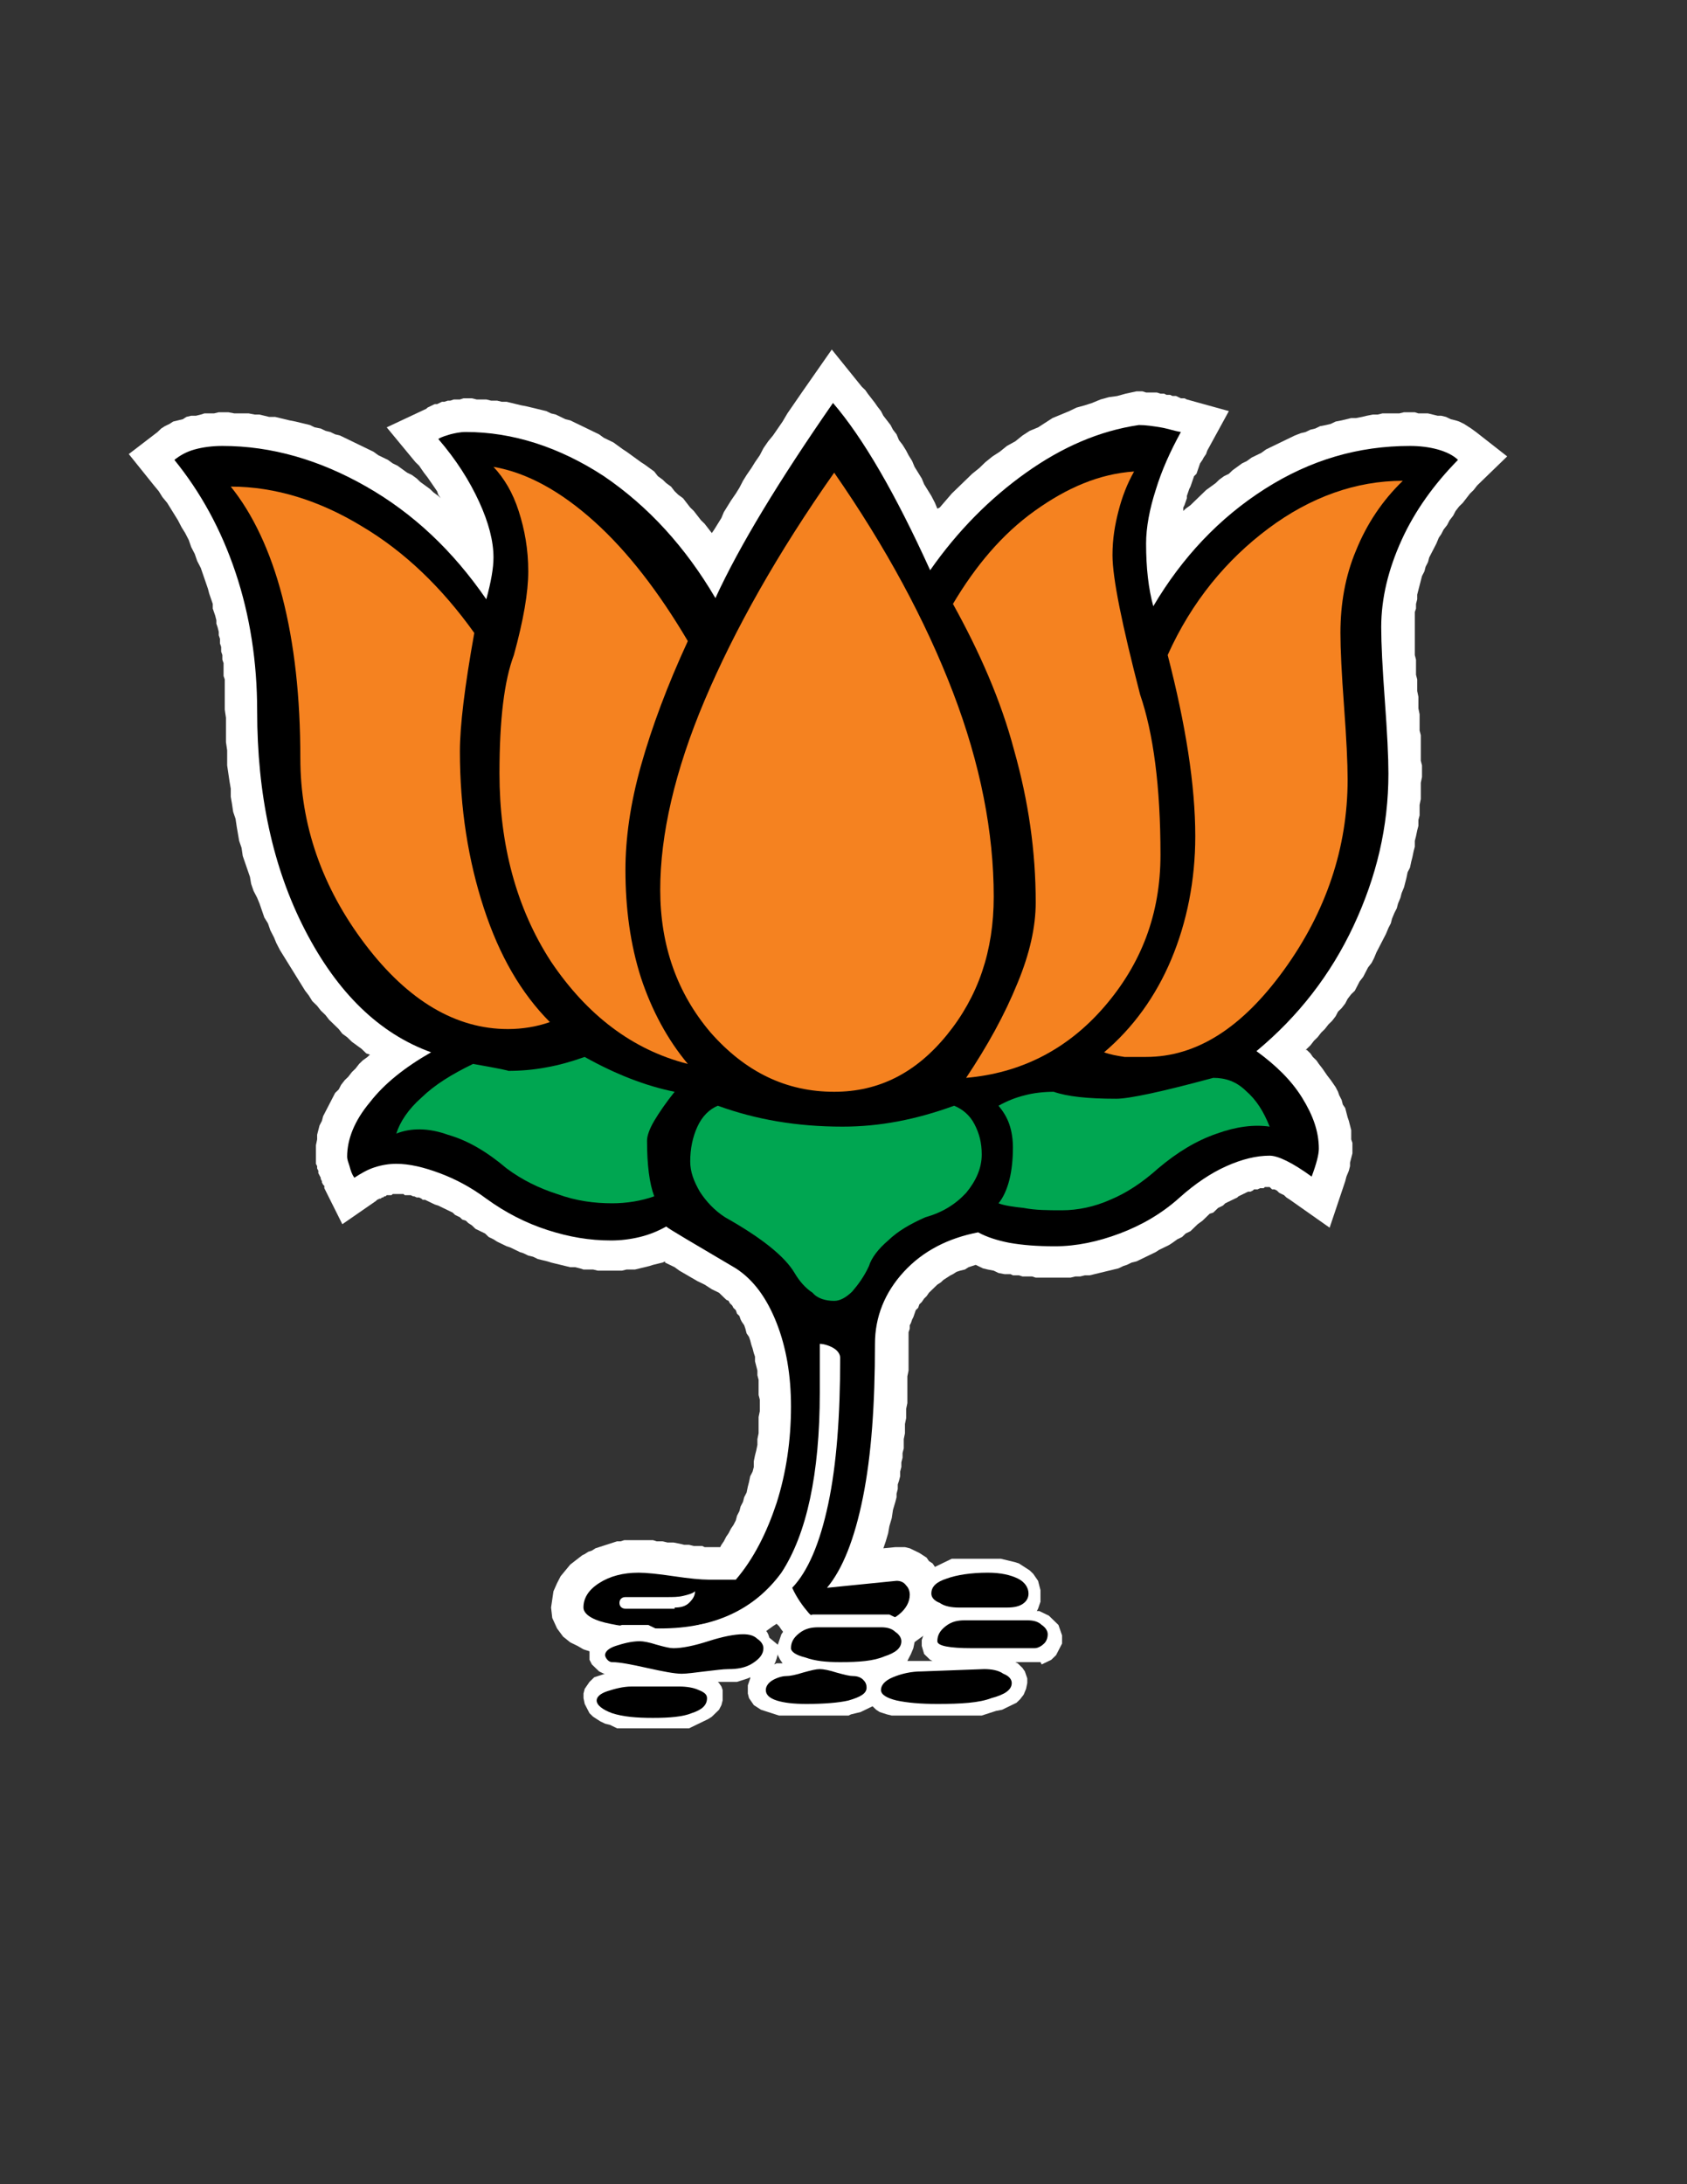 <?xml version="1.0" encoding="UTF-8" standalone="no"?>
<!-- Generator: Adobe Illustrator 18.0.0, SVG Export Plug-In . SVG Version: 6.00 Build 0)  -->

<svg
   xmlns:dc="http://purl.org/dc/elements/1.1/"
   xmlns:cc="http://creativecommons.org/ns#"
   xmlns:rdf="http://www.w3.org/1999/02/22-rdf-syntax-ns#"
   xmlns:svg="http://www.w3.org/2000/svg"
   xmlns="http://www.w3.org/2000/svg"
   xmlns:sodipodi="http://sodipodi.sourceforge.net/DTD/sodipodi-0.dtd"
   xmlns:inkscape="http://www.inkscape.org/namespaces/inkscape"
   version="1.1"
   id="Layer_1"
   x="0px"
   y="0px"
   viewBox="0 0 612 792"
   enable-background="new 0 0 612 792"
   xml:space="preserve"
   inkscape:version="0.48.5 r10040"
   width="100%"
   height="100%"
   sodipodi:docname="BJP.svg"><rect x="0" y="0" width="612" height="792" fill="#333333" stroke="none"/><defs
   id="defs3111" /><sodipodi:namedview
   pagecolor="#ffffff"
   bordercolor="#666666"
   borderopacity="1"
   objecttolerance="10"
   gridtolerance="10"
   guidetolerance="10"
   inkscape:pageopacity="0"
   inkscape:pageshadow="2"
   inkscape:window-width="1366"
   inkscape:window-height="705"
   id="namedview3109"
   showgrid="false"
   inkscape:zoom="0.2979798"
   inkscape:cx="306"
   inkscape:cy="396"
   inkscape:window-x="-8"
   inkscape:window-y="-8"
   inkscape:window-maximized="1"
   inkscape:current-layer="g3081" />
<g
   id="g3081"
   transform="matrix(4.352,0,0,4.212,-831.199,-1463.845)">
	<polygon
   clip-rule="evenodd"
   points="272.8,342.1 272.9,342 273.1,341.9 273.3,341.8 273.5,341.7 273.7,341.7 273.9,341.6 274.1,341.5 274.3,341.5 274.6,341.4 274.8,341.4 275.1,341.3 275.3,341.3 275.6,341.3 275.9,341.2 276.1,341.2 276.6,341.2 277,341.3 277.4,341.3 277.8,341.3 278.2,341.4 278.7,341.4 279.1,341.5 279.5,341.5 279.9,341.6 280.3,341.7 280.7,341.8 281.2,341.9 281.6,342 282,342.1 282.4,342.2 282.8,342.3 283.2,342.5 283.6,342.6 284,342.8 284.4,343 284.8,343.1 285.2,343.3 285.6,343.5 286,343.7 286.4,343.9 286.8,344.1 287.2,344.3 287.6,344.6 288,344.8 288.4,345 288.8,345.3 289.2,345.6 289.5,345.8 289.9,346.1 290.3,346.4 290.7,346.7 291,346.9 291.4,347.2 291.8,347.5 292.1,347.9 292.5,348.2 292.8,348.5 293.2,348.8 293.5,349.2 293.8,349.5 294.2,349.8 294.5,350.2 294.8,350.6 295.1,350.9 295.4,351.3 295.7,351.7 296,352 296.3,352.4 296.6,352.8 296.6,352.8 296.8,352.5 297.1,352 297.4,351.5 297.6,351 297.9,350.5 298.2,350 298.6,349.4 298.9,348.9 299.2,348.3 299.5,347.8 299.9,347.2 300.2,346.7 300.6,346.1 300.9,345.5 301.3,344.9 301.7,344.4 302.1,343.8 302.5,343.2 302.9,342.5 303.3,341.9 303.7,341.3 304.1,340.7 306.6,337 309.1,340.2 309.4,340.5 309.6,340.8 309.9,341.2 310.2,341.6 310.4,341.9 310.7,342.3 310.9,342.7 311.2,343.1 311.5,343.5 311.7,343.9 312,344.3 312.2,344.8 312.5,345.2 312.8,345.7 313,346.1 313.3,346.6 313.5,347.1 313.8,347.6 314.1,348.1 314.3,348.6 314.6,349.1 314.9,349.6 315.2,350.2 315.4,350.7 315.4,350.7 315.6,350.6 316.1,350 316.6,349.4 317.2,348.8 317.7,348.3 318.3,347.7 318.9,347.2 319.4,346.7 320,346.2 320.6,345.8 321.2,345.3 321.9,344.9 322.5,344.4 323.1,344 323.8,343.7 324.4,343.3 325,342.9 325.7,342.6 326.4,342.3 327,342 327.7,341.8 328.3,341.6 329,341.3 329.7,341.1 330.4,341 331.1,340.8 332,340.6 332.5,340.6 332.8,340.7 333.1,340.7 333.4,340.7 333.7,340.7 334,340.8 334.3,340.8 334.5,340.9 334.8,340.9 335,341 335.3,341 335.5,341.1 335.7,341.2 336,341.2 336.2,341.3 339.7,342.3 337.9,345.7 337.8,346 337.6,346.3 337.5,346.5 337.3,346.8 337.2,347.1 337.1,347.4 337,347.7 336.8,347.9 336.7,348.2 336.6,348.5 336.5,348.8 336.4,349 336.3,349.3 336.2,349.6 336.2,349.8 336.1,350.1 336,350.4 335.9,350.6 335.9,350.9 335.8,351 336.1,350.7 336.5,350.4 336.8,350.1 337.2,349.7 337.5,349.4 337.8,349.1 338.2,348.8 338.6,348.5 338.9,348.2 339.3,347.9 339.7,347.7 340,347.4 340.4,347.1 340.8,346.8 341.2,346.6 341.6,346.3 342,346.1 342.4,345.9 342.8,345.6 343.2,345.4 343.6,345.2 344,345 344.4,344.8 344.8,344.6 345.2,344.4 345.7,344.2 346.1,344.1 346.5,343.9 346.9,343.8 347.3,343.6 347.8,343.5 348.2,343.4 348.6,343.2 349.1,343.1 349.5,343 349.9,342.9 350.3,342.9 350.8,342.8 351.2,342.7 351.7,342.6 352.1,342.6 352.5,342.5 353,342.5 353.4,342.5 353.9,342.5 354.3,342.4 354.8,342.4 355.2,342.4 355.5,342.5 355.9,342.5 356.3,342.5 356.7,342.6 357.1,342.7 357.4,342.7 357.8,342.8 358.2,343 358.6,343.1 358.9,343.2 359.3,343.4 359.6,343.6 359.9,343.8 360.3,344.1 362.9,346.2 360.4,348.7 360.1,349.1 359.8,349.4 359.5,349.8 359.2,350.2 358.9,350.5 358.6,350.9 358.4,351.3 358.1,351.7 357.9,352.1 357.6,352.5 357.4,352.9 357.2,353.2 357,353.7 356.8,354.1 356.6,354.5 356.4,354.9 356.3,355.3 356.1,355.7 356,356.1 355.8,356.5 355.7,356.9 355.6,357.3 355.5,357.7 355.4,358.1 355.4,358.5 355.3,358.9 355.3,359.3 355.2,359.6 355.2,360 355.2,360.4 355.2,360.8 355.2,361.1 355.2,361.3 355.2,361.6 355.2,361.9 355.2,362.3 355.2,362.6 355.2,363 355.2,363.3 355.3,363.7 355.3,364.1 355.3,364.5 355.3,365 355.4,365.4 355.4,365.9 355.4,366.4 355.5,366.9 355.5,367.4 355.5,367.9 355.6,368.4 355.6,368.9 355.6,369.3 355.6,369.8 355.7,370.2 355.7,370.6 355.7,371 355.7,371.4 355.7,371.7 355.7,372.1 355.7,372.4 355.8,372.8 355.8,373.1 355.8,373.4 355.8,373.8 355.7,374.3 355.7,374.8 355.7,375.2 355.7,375.7 355.6,376.2 355.6,376.6 355.6,377.1 355.5,377.5 355.5,378 355.4,378.4 355.3,378.9 355.2,379.3 355.2,379.8 355.1,380.2 355,380.7 354.9,381.1 354.8,381.6 354.6,382 354.5,382.5 354.4,382.9 354.3,383.3 354.1,383.8 354,384.2 353.8,384.7 353.7,385.1 353.5,385.5 353.3,386 353.2,386.4 353,386.8 352.8,387.3 352.6,387.7 352.4,388.1 352.2,388.5 352,388.9 351.8,389.4 351.6,389.8 351.3,390.2 351.1,390.6 350.9,391 350.6,391.4 350.4,391.8 350.2,392.2 349.9,392.5 349.6,392.9 349.4,393.3 349.1,393.7 348.8,394 348.6,394.4 348.3,394.8 348,395.1 347.7,395.5 347.4,395.8 347.1,396.2 346.8,396.5 346.5,396.9 346.2,397.2 346.1,397.3 346.2,397.3 346.5,397.6 346.7,397.9 347,398.2 347.2,398.5 347.5,398.9 347.7,399.2 347.9,399.5 348.2,399.9 348.4,400.2 348.6,400.5 348.8,400.9 348.9,401.2 349.1,401.6 349.2,402 349.4,402.3 349.5,402.7 349.6,403.1 349.7,403.4 349.8,403.8 349.9,404.2 349.9,404.6 349.9,405 350,405.3 350,405.8 350,406.2 349.9,406.6 349.8,407 349.8,407.3 349.7,407.7 349.5,408.2 349.4,408.6 348.1,412.6 344.8,410.2 344.5,410 344.3,409.8 344.1,409.7 343.9,409.6 343.7,409.4 343.5,409.3 343.3,409.3 343.2,409.2 343.1,409.1 343,409.1 343,409.1 342.8,409.1 342.7,409.1 342.6,409.2 342.4,409.2 342.3,409.2 342.1,409.3 342,409.3 341.8,409.3 341.7,409.4 341.5,409.5 341.3,409.5 341.1,409.6 340.9,409.7 340.7,409.8 340.5,409.9 340.4,410 340.2,410.1 340,410.2 339.8,410.3 339.6,410.4 339.4,410.5 339.2,410.7 339,410.8 338.8,410.9 338.6,411.1 338.4,411.3 338.1,411.4 337.9,411.6 337.7,411.8 337.5,412 337.1,412.3 336.8,412.6 336.5,412.9 336.1,413.1 335.8,413.4 335.4,413.6 335,413.9 334.7,414.1 334.3,414.3 333.9,414.5 333.6,414.7 333.2,414.9 332.8,415.1 332.4,415.3 332,415.5 331.6,415.6 331.2,415.8 330.9,415.9 330.5,416.1 330.1,416.2 329.7,416.3 329.3,416.4 328.9,416.5 328.5,416.6 328.1,416.7 327.7,416.7 327.3,416.8 326.9,416.8 326.5,416.9 326.1,416.9 325.7,416.9 325.3,416.9 325,416.9 324.7,416.9 324.4,416.9 324.1,416.9 323.8,416.9 323.6,416.9 323.3,416.8 323,416.8 322.8,416.8 322.5,416.8 322.2,416.7 322,416.7 321.7,416.7 321.5,416.6 321.3,416.6 321,416.6 320.5,416.5 320.1,416.3 319.6,416.2 319.2,416.1 318.8,415.9 318.6,415.8 318.3,415.9 318,416 317.7,416.2 317.3,416.3 317,416.4 316.7,416.6 316.5,416.7 316.2,416.9 315.9,417.1 315.7,417.3 315.4,417.5 315.2,417.7 314.9,418 314.7,418.2 314.5,418.5 314.3,418.7 314.1,419 313.9,419.2 313.8,419.5 313.6,419.7 313.5,420 313.4,420.3 313.3,420.5 313.2,420.8 313.1,421 313.1,421.3 313,421.6 313,421.9 313,422.2 313,422.5 313,423 313,423.5 313,424 313,424.5 313,424.9 312.9,425.4 312.9,425.9 312.9,426.3 312.9,426.8 312.9,427.3 312.9,427.7 312.8,428.2 312.8,428.6 312.8,429 312.7,429.5 312.7,429.9 312.7,430.3 312.6,430.8 312.6,431.2 312.6,431.6 312.5,432 312.5,432.4 312.4,432.8 312.4,433.2 312.3,433.6 312.3,434 312.2,434.4 312.1,434.7 312.1,435.1 312,435.5 312,435.8 311.9,436.2 311.7,436.9 311.6,437.6 311.4,438.3 311.3,438.9 311.1,439.6 310.9,440.2 311.9,440.1 312.4,440.1 312.7,440.1 313.1,440.2 313.5,440.4 313.9,440.6 314.2,440.8 314.5,441 314.7,441.3 315,441.5 315.2,441.8 315.4,442.2 315.6,442.5 315.7,442.9 315.8,443.3 315.9,443.7 315.9,444.1 315.8,444.6 315.7,445.2 315.6,445.7 315.3,446.3 315.1,446.7 314.7,447.2 314.4,447.6 314,447.9 313.6,448.2 313.2,448.5 312.7,448.7 312.2,448.9 311.7,449.1 311.2,449.2 310.7,449.2 310.3,449.2 306.1,449.2 305.6,449.2 305.1,449.1 304.6,448.9 304.2,448.7 303.8,448.4 303.4,448.2 303.1,447.9 302.7,447.6 302.4,447.2 302.2,446.9 302,446.7 301.7,446.9 301.3,447.2 300.9,447.5 300.6,447.7 300.2,447.9 299.8,448.1 299.4,448.3 299,448.5 298.6,448.7 298.2,448.9 297.8,449 297.4,449.1 296.9,449.3 296.5,449.4 296.1,449.5 295.6,449.6 295.1,449.6 294.7,449.7 294.2,449.8 293.8,449.8 293.3,449.8 292.8,449.8 292.3,449.8 291.9,449.8 291.6,449.8 291.2,449.8 290.9,449.8 290.5,449.8 290.2,449.8 289.8,449.7 289.5,449.7 289.2,449.7 288.9,449.6 288.6,449.6 288.2,449.5 287.9,449.5 287.6,449.4 287.3,449.3 287,449.3 286.5,449.1 285.9,448.9 285.4,448.6 284.8,448.3 284.2,447.8 283.7,447.1 283.3,446.2 283.2,445.3 283.3,444.6 283.4,443.9 283.7,443.2 284,442.6 284.4,442.1 284.8,441.6 285.3,441.2 285.8,440.8 286,440.7 286.3,440.5 286.6,440.4 286.9,440.2 287.2,440.1 287.5,440 287.8,439.9 288.1,439.8 288.4,439.7 288.7,439.6 289,439.6 289.3,439.5 289.6,439.5 289.9,439.5 290.3,439.5 290.6,439.5 290.9,439.5 291.3,439.5 291.7,439.5 292,439.6 292.5,439.6 292.9,439.7 293.4,439.7 293.9,439.8 294.3,439.9 294.7,439.9 295.1,440 295.5,440 295.8,440 296,440.1 296.2,440.1 296.4,440.1 297.3,440.1 297.4,439.9 297.6,439.6 297.8,439.2 298,438.9 298.2,438.5 298.4,438.2 298.6,437.8 298.7,437.4 298.9,437 299,436.6 299.2,436.2 299.3,435.8 299.5,435.4 299.6,434.9 299.7,434.5 299.8,434 300,433.6 300.1,433.2 300.1,432.7 300.2,432.2 300.3,431.8 300.4,431.3 300.4,430.8 300.5,430.3 300.5,429.9 300.5,429.4 300.5,428.9 300.6,428.4 300.6,427.9 300.6,427.4 300.5,427 300.5,426.6 300.5,426.1 300.5,425.7 300.4,425.3 300.4,424.9 300.3,424.5 300.2,424.1 300.2,423.7 300.1,423.4 300,423 299.9,422.7 299.8,422.3 299.7,422 299.5,421.7 299.4,421.3 299.3,421 299.1,420.7 299,420.5 298.9,420.2 298.7,420 298.6,419.7 298.4,419.5 298.3,419.3 298.1,419.1 298,418.9 297.8,418.8 297.6,418.6 297.5,418.5 297.3,418.3 297.2,418.2 296.6,417.9 296,417.5 295.4,417.2 294.9,416.9 294.4,416.6 293.9,416.3 293.5,416 293.1,415.8 292.7,415.6 292.7,415.5 292.5,415.6 292.1,415.7 291.7,415.8 291.4,415.9 291,416 290.6,416.1 290.2,416.2 289.8,416.2 289.5,416.2 289.1,416.3 288.7,416.3 288.3,416.3 287.9,416.3 287.5,416.3 287.1,416.3 286.7,416.2 286.3,416.2 285.9,416.2 285.6,416.1 285.2,416 284.8,416 284.4,415.9 284,415.8 283.6,415.7 283.2,415.6 282.9,415.5 282.5,415.4 282.1,415.3 281.7,415.1 281.3,415 280.9,414.8 280.6,414.7 280.2,414.5 279.8,414.3 279.5,414.2 279.1,414 278.7,413.8 278.4,413.6 278,413.4 277.7,413.1 277.3,412.9 276.9,412.7 276.6,412.4 276.3,412.2 276.1,412 275.8,411.9 275.6,411.7 275.4,411.6 275.2,411.5 275,411.3 274.8,411.2 274.6,411.1 274.4,411 274.2,410.9 274,410.8 273.8,410.7 273.5,410.6 273.3,410.5 273.1,410.4 272.9,410.3 272.7,410.2 272.5,410.2 272.4,410.1 272.2,410 272,410 271.8,409.9 271.7,409.9 271.5,409.8 271.3,409.8 271.2,409.8 271,409.8 270.9,409.7 270.7,409.7 270.6,409.7 270.5,409.7 270.4,409.7 270.2,409.7 270.1,409.7 270,409.7 269.9,409.8 269.8,409.8 269.7,409.8 269.5,409.8 269.4,409.9 269.3,409.9 269.2,410 269.1,410 269,410.1 268.9,410.1 268.7,410.2 268.6,410.3 265.8,412.3 264.3,409.2 264.3,409 264.2,408.9 264.1,408.7 264.1,408.6 264,408.4 264,408.3 263.9,408.1 263.8,407.9 263.8,407.7 263.7,407.5 263.7,407.3 263.6,407.1 263.6,406.8 263.6,406.6 263.6,406.3 263.6,405.9 263.6,405.5 263.7,405 263.7,404.6 263.8,404.2 263.9,403.8 264.1,403.4 264.2,403 264.4,402.6 264.6,402.2 264.8,401.8 265,401.4 265.2,401 265.5,400.7 265.7,400.3 266,399.9 266.3,399.6 266.6,399.2 266.9,398.9 267.2,398.5 267.5,398.2 267.9,397.9 268.1,397.7 267.8,397.6 267.4,397.2 267,396.9 266.6,396.6 266.2,396.2 265.8,395.9 265.5,395.5 265.1,395.1 264.7,394.7 264.4,394.3 264,393.9 263.7,393.5 263.3,393.1 263,392.6 262.7,392.2 262.4,391.7 262.1,391.2 261.8,390.7 261.5,390.2 261.2,389.7 260.9,389.2 260.6,388.7 260.3,388.1 260.1,387.6 259.8,387 259.6,386.4 259.3,385.9 259.1,385.3 258.9,384.7 258.7,384.2 258.4,383.6 258.2,383 258.1,382.4 257.9,381.8 257.7,381.2 257.5,380.6 257.4,379.9 257.2,379.3 257.1,378.7 257,378.1 256.9,377.4 256.7,376.8 256.6,376.1 256.5,375.5 256.5,374.8 256.4,374.2 256.3,373.5 256.2,372.8 256.2,372.1 256.2,371.5 256.1,370.8 256.1,370.1 256.1,369.4 256.1,368.7 256,368 256,367.6 256,367.3 256,366.9 256,366.5 256,366.2 256,365.8 256,365.4 255.9,365.1 255.9,364.7 255.9,364.4 255.9,364 255.8,363.7 255.8,363.3 255.7,363 255.7,362.6 255.6,362.3 255.6,361.9 255.5,361.6 255.5,361.3 255.4,360.9 255.3,360.6 255.3,360.3 255.2,359.9 255.1,359.6 255,359.3 255,358.9 254.9,358.6 254.8,358.3 254.7,358 254.6,357.6 254.5,357.3 254.4,357 254.2,356.4 254,355.8 253.7,355.2 253.5,354.6 253.2,354 253,353.4 252.7,352.8 252.4,352.3 252.1,351.7 251.8,351.2 251.5,350.7 251.2,350.2 250.8,349.7 250.5,349.2 250.1,348.7 248,346 250.4,344.1 250.7,343.8 251,343.6 251.4,343.4 251.7,343.2 252.1,343.1 252.5,343 252.8,342.8 253.2,342.7 253.6,342.7 254,342.6 254.3,342.5 254.7,342.5 255.1,342.5 255.5,342.4 255.9,342.4 256.3,342.4 256.8,342.5 257.2,342.5 257.6,342.5 258,342.5 258.5,342.6 258.9,342.6 259.3,342.7 259.7,342.8 260.2,342.8 260.6,342.9 261,343 261.4,343.1 261.9,343.2 262.3,343.3 262.7,343.4 263.1,343.5 263.5,343.7 264,343.8 264.4,344 264.8,344.1 265.2,344.3 265.6,344.4 266,344.6 266.4,344.8 266.8,345 267.2,345.2 267.6,345.4 268,345.6 268.4,345.8 268.8,346.1 269.2,346.3 269.6,346.5 270,346.8 270.4,347 270.8,347.3 271.2,347.6 271.6,347.8 272,348.1 272.3,348.4 272.7,348.7 273.1,349 273.4,349.3 273.8,349.6 274,349.8 274,349.8 273.8,349.5 273.7,349.2 273.5,348.9 273.3,348.6 273.1,348.3 272.9,348 272.6,347.6 272.4,347.3 272.2,347 272.2,347 271.9,346.7 269.5,343.7 "
   id="polygon3083"
   style="fill:#ffffff;fill-rule:evenodd"
   transform="translate(-46.272,40.632)" />
	<path
   clip-rule="evenodd"
   d="m 246.028,487.732 c -1.9,0 -3.4,-0.2 -4.6,-0.5 -1.2,-0.3 -1.8,-0.8 -1.8,-1.3 0,-0.8 0.4,-1.5 1.3,-2.1 0.9,-0.6 2,-0.9 3.3,-0.9 0.6,0 1.6,0.1 2.9,0.3 1.3,0.2 2.3,0.3 2.9,0.3 h 2.3 c 1.5,-1.8 2.6,-4.1 3.4,-6.6 0.8,-2.6 1.2,-5.4 1.2,-8.3 0,-2.7 -0.4,-5.1 -1.2,-7.2 -0.8,-2.1 -1.9,-3.7 -3.4,-4.7 -3.6,-2.2 -5.6,-3.4 -5.8,-3.6 -0.7,0.4 -1.4,0.7 -2.2,0.9 -0.8,0.2 -1.6,0.3 -2.4,0.3 -1.8,0 -3.5,-0.3 -5.3,-0.9 -1.8,-0.6 -3.5,-1.5 -5.1,-2.7 -1.3,-1 -2.6,-1.7 -3.9,-2.2 -1.3,-0.5 -2.5,-0.8 -3.6,-0.8 -0.6,0 -1.2,0.1 -1.8,0.3 -0.6,0.2 -1.1,0.5 -1.7,0.9 -0.2,-0.3 -0.3,-0.6 -0.4,-1 -0.1,-0.3 -0.2,-0.6 -0.2,-0.8 0,-1.5 0.6,-3.1 1.9,-4.7 1.2,-1.6 2.9,-3 5.1,-4.3 -4.3,-1.6 -7.8,-5.1 -10.5,-10.5 -2.7,-5.4 -4,-11.7 -4,-18.9 0,-4.2 -0.6,-8.2 -1.8,-11.9 -1.2,-3.7 -2.9,-6.9 -5.1,-9.7 0.5,-0.4 1,-0.7 1.7,-0.9 0.7,-0.2 1.5,-0.3 2.3,-0.3 4.1,0 8.1,1.2 12,3.5 3.9,2.3 7.2,5.5 10,9.7 0.4,-1.5 0.6,-2.7 0.6,-3.6 0,-1.4 -0.4,-3 -1.2,-4.8 -0.8,-1.8 -1.9,-3.6 -3.4,-5.4 0.3,-0.2 0.7,-0.3 1,-0.4 0.4,-0.1 0.8,-0.2 1.3,-0.2 3.9,0 7.8,1.3 11.5,3.8 3.7,2.6 6.8,6.1 9.3,10.5 2,-4.5 5.3,-10.1 9.8,-16.8 2.5,3 5.2,7.8 8.1,14.4 2.3,-3.4 5,-6.2 8,-8.4 3,-2.2 6.1,-3.6 9.4,-4.1 0.6,0 1.2,0.1 1.8,0.2 0.6,0.1 1.1,0.3 1.7,0.4 -0.9,1.7 -1.6,3.3 -2.1,5 -0.5,1.6 -0.8,3.2 -0.8,4.6 0,2.1 0.2,3.9 0.6,5.4 2.4,-4.2 5.5,-7.6 9.3,-10.1 3.8,-2.5 7.8,-3.7 12.1,-3.7 0.8,0 1.6,0.1 2.3,0.3 0.7,0.2 1.3,0.5 1.7,0.9 -2,2.1 -3.6,4.4 -4.7,6.9 -1.1,2.5 -1.7,5 -1.7,7.5 0,1.4 0.1,3.5 0.3,6.3 0.2,2.8 0.3,4.9 0.3,6.3 0,4.6 -1,8.9 -2.9,13.1 -1.9,4.2 -4.6,7.8 -8.1,10.8 1.6,1.2 2.9,2.5 3.8,4 0.9,1.5 1.4,2.9 1.4,4.4 0,0.5 -0.2,1.3 -0.6,2.4 -1.6,-1.2 -2.8,-1.8 -3.5,-1.8 -1.1,0 -2.3,0.3 -3.6,0.9 -1.3,0.6 -2.6,1.5 -3.9,2.7 -1.5,1.4 -3.2,2.4 -5,3.1 -1.8,0.7 -3.6,1.1 -5.4,1.1 -1.5,0 -2.7,-0.1 -3.8,-0.3 -1,-0.2 -1.9,-0.5 -2.6,-0.9 -2.5,0.5 -4.6,1.6 -6.2,3.4 -1.6,1.8 -2.4,3.9 -2.4,6.2 0,5.2 -0.3,9.6 -1,13.2 -0.7,3.6 -1.7,6.2 -3,7.8 l 5.8,-0.6 c 0.3,0 0.6,0.1 0.8,0.4 0.2,0.2 0.3,0.5 0.3,0.8 0,0.6 -0.3,1.2 -0.9,1.7 -0.6,0.5 -1.3,0.7 -2,0.7 h -4 c -0.5,0 -1,-0.3 -1.5,-0.8 -0.5,-0.6 -1,-1.3 -1.4,-2.2 1.3,-1.4 2.3,-3.8 3,-7.2 0.7,-3.4 1,-7.6 1,-12.6 0,-0.3 -0.2,-0.6 -0.5,-0.8 -0.3,-0.2 -0.8,-0.4 -1.2,-0.4 v 4.2 c 0,7 -1.1,12.2 -3.2,15.5 -2.2,3.1 -5.5,4.8 -10.1,4.8 l 0,0 z"
   id="path3085"
   inkscape:connector-curvature="0"
   style="fill-rule:evenodd" />
	<path
   clip-rule="evenodd"
   d="m 286.528,438.532 c 4.2,0 8,-2.5 11.5,-7.5 3.5,-5 5.3,-10.5 5.3,-16.4 0,-1.4 -0.1,-3.5 -0.3,-6.3 -0.2,-2.8 -0.3,-4.9 -0.3,-6.3 0,-2.5 0.4,-4.9 1.3,-7.1 0.9,-2.3 2.2,-4.3 3.9,-6 -3.9,0 -7.7,1.4 -11.2,4.1 -3.5,2.7 -6.4,6.3 -8.4,10.9 1.5,6 2.3,11.2 2.3,15.6 0,3.8 -0.7,7.4 -2,10.6 -1.3,3.2 -3.2,5.9 -5.6,8 0.5,0.2 1.1,0.3 1.7,0.4 0.6,0 1.2,0 1.8,0 l 0,0 z"
   id="path3087"
   inkscape:connector-curvature="0"
   style="fill:#f58220;fill-rule:evenodd" />
	<path
   clip-rule="evenodd"
   d="m 271.528,440.332 c 4.5,-0.4 8.4,-2.4 11.5,-6.1 3.1,-3.7 4.7,-8 4.7,-13.1 0,-5.9 -0.6,-10.5 -1.7,-13.8 -1.5,-6 -2.3,-10 -2.3,-12 0,-1.4 0.2,-2.6 0.5,-3.8 0.3,-1.2 0.7,-2.3 1.3,-3.4 -2.9,0.2 -5.6,1.4 -8.3,3.4 -2.7,2 -4.9,4.7 -6.8,8 2.2,4.1 4,8.3 5.1,12.6 1.2,4.4 1.8,8.7 1.8,13.1 0,2.1 -0.5,4.4 -1.5,6.9 -1.1,2.8 -2.5,5.4 -4.3,8.2 l 0,0 z"
   id="path3089"
   inkscape:connector-curvature="0"
   style="fill:#f58220;fill-rule:evenodd" />
	<path
   clip-rule="evenodd"
   d="m 233.328,436.132 c 1.2,0 2.4,-0.2 3.5,-0.6 -2.4,-2.5 -4.2,-5.7 -5.5,-9.8 -1.3,-4.1 -2,-8.6 -2,-13.5 0,-2.2 0.4,-5.6 1.2,-10.2 -2.7,-3.9 -5.8,-7 -9.4,-9.2 -3.5,-2.2 -7.2,-3.4 -10.9,-3.4 1.8,2.3 3.3,5.5 4.3,9.5 1,4 1.5,8.6 1.5,13.9 0,5.7 1.8,11.1 5.4,16 3.6,4.9 7.6,7.3 11.9,7.3 l 0,0 z"
   id="path3091"
   inkscape:connector-curvature="0"
   style="fill:#f58220;fill-rule:evenodd" />
	<path
   clip-rule="evenodd"
   d="m 248.328,439.132 c -1.7,-2.1 -3,-4.6 -3.9,-7.4 -0.9,-2.9 -1.3,-6 -1.3,-9.3 0,-2.7 0.4,-5.7 1.3,-9 0.9,-3.3 2.2,-6.9 3.9,-10.7 -2.4,-4.2 -5,-7.7 -7.8,-10.3 -2.8,-2.6 -5.6,-4.2 -8.4,-4.7 0.9,1 1.6,2.2 2.1,3.8 0.5,1.6 0.8,3.3 0.8,5.2 0,1.8 -0.4,4.2 -1.2,7.2 -0.8,2.2 -1.2,5.5 -1.2,10.2 0,6.1 1.4,11.6 4.3,16.2 3,4.6 6.8,7.6 11.4,8.8 l 0,0 z"
   id="path3093"
   inkscape:connector-curvature="0"
   style="fill:#f58220;fill-rule:evenodd" />
	<path
   clip-rule="evenodd"
   d="m 260.528,441.532 c 3.7,0 6.8,-1.6 9.4,-4.9 2.6,-3.3 3.9,-7.2 3.9,-11.9 0,-5.5 -1.1,-11.4 -3.4,-17.6 -2.3,-6.2 -5.6,-12.5 -9.9,-18.9 -4.7,6.9 -8.3,13.5 -10.8,19.6 -2.5,6.1 -3.7,11.6 -3.7,16.3 0,4.8 1.4,8.9 4.2,12.3 2.9,3.4 6.3,5.1 10.3,5.1 l 0,0 z"
   id="path3095"
   inkscape:connector-curvature="0"
   style="fill:#f58220;fill-rule:evenodd" />
	<path
   clip-rule="evenodd"
   d="m 279.528,451.732 c 1.3,0 2.7,-0.3 4,-0.9 1.4,-0.6 2.7,-1.5 4,-2.7 1.6,-1.4 3.2,-2.4 4.9,-3 1.6,-0.6 3.1,-0.8 4.4,-0.6 -0.5,-1.3 -1.1,-2.3 -2,-3.1 -0.8,-0.8 -1.7,-1.1 -2.7,-1.1 -4.3,1.2 -7,1.8 -8.1,1.8 -2.4,0 -4.1,-0.2 -5.2,-0.6 -0.8,0 -1.7,0.1 -2.4,0.3 -0.8,0.2 -1.5,0.5 -2.2,0.9 0.4,0.5 0.7,1 0.9,1.6 0.2,0.6 0.3,1.3 0.3,2 0,1 -0.1,2 -0.3,2.8 -0.2,0.8 -0.5,1.5 -0.9,2 0.5,0.2 1.2,0.3 2.1,0.4 1,0.2 2,0.2 3.2,0.2 l 0,0 z"
   id="path3097"
   inkscape:connector-curvature="0"
   style="fill:#00a651;fill-rule:evenodd" />
	<path
   clip-rule="evenodd"
   d="m 242.028,451.132 c 1.2,0 2.4,-0.2 3.5,-0.6 -0.4,-1.1 -0.6,-2.7 -0.6,-4.8 0,-0.4 0.2,-1 0.6,-1.7 0.4,-0.7 1,-1.6 1.7,-2.5 -2.4,-0.5 -4.9,-1.5 -7.5,-3 -1.1,0.4 -2.1,0.7 -3.2,0.9 -1,0.2 -2.1,0.3 -3.2,0.3 0.2,0 -0.7,-0.2 -2.9,-0.6 -1.8,0.9 -3.2,1.8 -4.3,2.9 -1.1,1 -1.8,2.1 -2.1,3.1 1.2,-0.5 2.7,-0.5 4.3,0.1 1.7,0.5 3.3,1.5 4.9,2.9 1.3,1 2.7,1.7 4.2,2.2 1.6,0.6 3.1,0.8 4.6,0.8 l 0,0 z"
   id="path3099"
   inkscape:connector-curvature="0"
   style="fill:#00a651;fill-rule:evenodd" />
	<path
   clip-rule="evenodd"
   d="m 260.528,459.532 c 0.5,0 1,-0.3 1.5,-0.8 0.5,-0.6 1,-1.3 1.4,-2.2 0.2,-0.7 0.8,-1.5 1.6,-2.2 0.8,-0.8 1.8,-1.4 3.1,-2 1.4,-0.4 2.5,-1.1 3.4,-2.1 0.8,-1 1.3,-2.1 1.3,-3.3 0,-1 -0.2,-1.8 -0.6,-2.6 -0.4,-0.8 -1,-1.3 -1.7,-1.6 -3.2,1.2 -6.2,1.8 -9.3,1.8 -3.8,0 -7.2,-0.6 -10.4,-1.8 -0.7,0.3 -1.3,0.9 -1.7,1.8 -0.4,0.9 -0.6,1.9 -0.6,3 0,0.9 0.3,1.7 0.8,2.6 0.5,0.8 1.2,1.6 2.1,2.2 3.1,1.8 5,3.4 5.8,4.8 0.4,0.7 0.9,1.3 1.5,1.7 0.4,0.5 1.1,0.7 1.8,0.7 l 0,0 z"
   id="path3101"
   inkscape:connector-curvature="0"
   style="fill:#00a651;fill-rule:evenodd" />
	<path
   clip-rule="evenodd"
   d="m 247.228,485.932 c 0.5,0 0.9,-0.1 1.2,-0.4 0.3,-0.3 0.5,-0.6 0.5,-1 -0.2,0.2 -0.6,0.3 -1,0.4 -0.4,0.1 -0.9,0.1 -1.3,0.1 h -3.5 c -0.3,0 -0.5,0.2 -0.5,0.5 0,0.3 0.2,0.5 0.5,0.5 h 4.1 l 0,-0.1 z"
   id="path3103"
   inkscape:connector-curvature="0"
   style="fill:#ffffff;fill-rule:evenodd" />
	<path
   clip-rule="evenodd"
   d="m 255.828,489.132 0,0 0.1,-0.3 0.1,-0.3 0.1,-0.3 0.2,-0.3 0.2,-0.2 0.2,-0.2 0.2,-0.2 0.3,-0.2 0.3,-0.2 0.3,-0.1 0.3,-0.1 0.3,-0.1 0.3,-0.1 0.3,0 0.3,0 h 5.2 l 0.2,0 0.2,0 0.2,0 0.2,0.1 0.2,0.1 0.2,0.1 0.2,0.1 0.2,0.1 0.2,0.2 0.2,0.2 0.2,0.2 0.2,0.2 0.1,0.2 0.1,0.3 0.1,0.3 0,0.3 -0.1,0.5 -0.2,0.5 -0.2,0.4 -0.1,0.2 0,0 0.4,0 0.4,0 0.4,0 0.9,0 -0.2,-0.1 -0.5,-0.5 -0.2,-0.7 0,-0.5 0.1,-0.3 0.1,-0.3 0.1,-0.3 0.2,-0.3 0.2,-0.2 0.2,-0.2 0.1,-0.1 0,0 -0.1,-0.4 -0.2,-0.1 -0.2,-0.2 -0.2,-0.2 -0.2,-0.2 -0.2,-0.3 -0.1,-0.3 -0.1,-0.3 0,-0.4 0,-0.5 0.1,-0.4 0.2,-0.4 0.3,-0.3 0.3,-0.3 0.3,-0.2 0.4,-0.2 0.4,-0.2 0.2,-0.1 0.2,-0.1 0.2,-0.1 0.2,-0.1 0.2,0 0.2,0 0.2,0 0.2,0 0.2,0 0.2,0 0.2,0 0.3,0 0.3,0 0.3,0 0.3,0 0.3,0 0.4,0 0.4,0 0.4,0 0.4,0.1 0.4,0.1 0.4,0.1 0.3,0.1 0.3,0.2 0.3,0.2 0.3,0.2 0.3,0.3 0.2,0.3 0.2,0.3 0.1,0.4 0.1,0.4 0,0.4 0,0.3 0,0.3 -0.1,0.3 -0.1,0.3 -0.1,0.2 0.2,0 0.2,0.1 0.2,0.1 0.2,0.1 0.2,0.1 0.2,0.2 0.2,0.2 0.2,0.2 0.2,0.2 0.1,0.3 0.1,0.3 0.1,0.3 0,0.3 0,0.2 0,0.2 -0.1,0.2 -0.1,0.2 -0.1,0.2 -0.1,0.2 -0.1,0.2 -0.2,0.2 -0.2,0.2 -0.2,0.1 -0.2,0.1 -0.2,0.1 -0.2,0.1 -0.1,-0.2 -0.2,0 -0.2,0 h -1.7 l 0.2,0.1 0.2,0.2 0.2,0.2 0.2,0.3 0.1,0.3 0.1,0.3 0,0.4 -0.1,0.5 -0.2,0.5 -0.3,0.4 -0.3,0.3 -0.4,0.2 -0.4,0.2 -0.4,0.2 -0.5,0.1 -0.3,0.1 -0.3,0.1 -0.3,0.1 -0.3,0.1 -0.3,0 -0.3,0 -0.3,0 -0.3,0 -0.3,0 -0.3,0 -0.3,0 -0.3,0 -0.3,0 -0.4,0 -0.4,0 -0.4,0 -0.3,0 -0.3,0 -0.3,0 -0.3,0 -0.2,0 -0.2,0 -0.2,0 -0.2,0 -0.2,0 -0.2,0 -0.2,0 -0.2,0 -0.2,0 -0.2,0 -0.2,0 -0.2,0 -0.4,-0.1 -0.3,-0.1 -0.3,-0.1 -0.3,-0.2 -0.3,-0.3 0,0 -0.2,0.1 -0.4,0.2 -0.4,0.2 -0.4,0.1 -0.4,0.1 -0.2,0.1 -0.2,0 -0.2,0 -0.2,0 -0.2,0 -0.2,0 -0.2,0 -0.2,0 -0.3,0 -0.3,0 -0.3,0 -0.3,0 -0.3,0 -0.3,0 -0.3,0 -0.3,0 -0.4,0 -0.4,0 -0.4,0 -0.4,0 -0.4,0 -0.3,-0.1 -0.3,-0.1 -0.3,-0.1 -0.3,-0.1 -0.3,-0.1 -0.3,-0.2 -0.3,-0.2 -0.2,-0.3 -0.2,-0.3 -0.1,-0.4 0,-0.4 0,-0.3 0.1,-0.3 0.1,-0.3 0,-0.1 -0.2,0.1 -0.3,0.1 -0.3,0.1 -0.3,0.1 -0.3,0 -0.3,0 -0.2,0 -0.2,0 -0.2,0 -0.2,0 -0.2,0 0.1,0.1 0.2,0.3 0.1,0.3 0,0.4 0,0.5 -0.1,0.4 -0.2,0.4 -0.3,0.3 -0.3,0.3 -0.3,0.2 -0.4,0.2 -0.4,0.2 -0.2,0.1 -0.2,0.1 -0.2,0.1 -0.2,0.1 -0.2,0 -0.2,0 -0.2,0 -0.2,0 -0.2,0 -0.2,0 -0.2,0 -0.3,0 -0.3,0 -0.3,0 -0.3,0 -0.3,0 -0.3,0 -0.3,0 -0.3,0 -0.3,0 -0.3,0 -0.2,0 -0.2,0 -0.2,0 -0.2,0 -0.2,0 -0.2,0 -0.2,0 -0.2,0 -0.2,-0.1 -0.2,-0.1 -0.2,-0.1 -0.4,-0.1 -0.4,-0.2 -0.3,-0.2 -0.3,-0.2 -0.3,-0.3 -0.2,-0.4 -0.2,-0.4 -0.1,-0.5 0,-0.4 0.1,-0.4 0.2,-0.3 0.2,-0.3 0.2,-0.2 0.2,-0.2 0.3,-0.1 0.3,-0.1 0.3,-0.1 -0.1,0 -0.2,-0.1 -0.2,-0.1 -0.1,-0.1 -0.1,-0.1 -0.1,-0.1 -0.1,-0.1 -0.1,-0.1 -0.1,-0.1 -0.1,-0.2 -0.1,-0.2 0,-0.2 0,-0.2 0,-0.2 0,-0.4 0.1,-0.4 0.2,-0.3 0.2,-0.3 0.2,-0.2 0.2,-0.2 0.3,-0.1 0.3,-0.1 0.3,-0.1 0.3,-0.1 0.3,-0.1 0.3,-0.1 0.3,0 0.3,0 0.3,0 0.3,0 0.2,0 0.2,0 0.2,0 0.2,0 0.2,0 0.2,0.1 0.2,0.1 0.2,0.1 0.2,0.1 0.2,0.1 0.2,0 0.2,0 0.1,0 0.1,0 0.1,0 0,0 0.2,0 0.2,0 0.3,0 0.3,-0.1 0.3,-0.1 0.4,-0.1 0.4,-0.1 0.4,-0.1 0.5,-0.1 0.5,-0.1 0.4,-0.1 0.4,-0.1 0.4,-0.1 0.4,-0.1 0.4,0 0.3,0 0.2,0 0.2,0 0.2,0 0.2,0.1 0.2,0.1 0.2,0.1 0.2,0.1 0.2,0.1 0.2,0.1 0.2,0.2 0.2,0.2 0.2,0.2 0.1,0.2 0.1,0.3 0.7,0.6 0,0 z m -0.3,1.7 0.2,-0.1 0.2,0 0.2,0 0.1,0 -0.2,-0.3 -0.2,-0.4 0,-0.2 0,0.1 -0.1,0.4 -0.1,0.3 -0.1,0.2 0,0 z"
   id="path3105"
   inkscape:connector-curvature="0"
   style="fill:#ffffff;fill-rule:evenodd" />
	<path
   clip-rule="evenodd"
   d="m 247.828,491.632 c -0.6,0 -1.6,-0.2 -2.9,-0.5 -1.3,-0.3 -2.3,-0.5 -2.9,-0.5 -0.2,0 -0.3,-0.1 -0.4,-0.2 -0.1,-0.1 -0.2,-0.3 -0.2,-0.4 0,-0.3 0.3,-0.6 0.9,-0.8 0.6,-0.2 1.3,-0.4 2,-0.4 0.3,0 0.8,0.1 1.4,0.3 0.7,0.2 1.1,0.3 1.4,0.3 0.7,0 1.7,-0.2 2.9,-0.6 1.2,-0.4 2.2,-0.6 2.9,-0.6 0.5,0 0.9,0.1 1.2,0.4 0.3,0.2 0.5,0.5 0.5,0.8 0,0.5 -0.3,0.9 -0.9,1.3 -0.6,0.4 -1.3,0.5 -2,0.5 -0.5,0 -1.1,0.1 -2,0.2 -0.8,0.1 -1.5,0.2 -1.9,0.2 l 0,0 z m -2.4,3.8 c -1.4,0 -2.5,-0.1 -3.4,-0.4 -0.8,-0.3 -1.3,-0.7 -1.3,-1.1 0,-0.3 0.3,-0.6 0.9,-0.8 0.6,-0.2 1.3,-0.4 2,-0.4 h 4 c 0.6,0 1.2,0.1 1.6,0.3 0.5,0.2 0.7,0.4 0.7,0.7 0,0.6 -0.4,1 -1.3,1.3 -0.7,0.3 -1.8,0.4 -3.2,0.4 l 0,0 z m 12.8,-1.2 c -1.1,0 -1.9,-0.1 -2.5,-0.3 -0.6,-0.2 -0.9,-0.5 -0.9,-0.9 0,-0.3 0.2,-0.6 0.5,-0.8 0.3,-0.2 0.8,-0.4 1.2,-0.4 0.3,0 0.8,-0.1 1.4,-0.3 0.7,-0.2 1.1,-0.3 1.4,-0.3 0.3,0 0.8,0.1 1.4,0.3 0.7,0.2 1.1,0.3 1.4,0.3 0.3,0 0.6,0.1 0.8,0.3 0.2,0.2 0.3,0.4 0.3,0.7 0,0.5 -0.5,0.8 -1.5,1.1 -0.8,0.2 -2.1,0.3 -3.5,0.3 l 0,0 z m 2.8,-3.6 c -1.2,0 -2.1,-0.1 -2.9,-0.4 -0.8,-0.2 -1.2,-0.5 -1.2,-0.8 0,-0.5 0.2,-0.9 0.7,-1.3 0.5,-0.4 1,-0.5 1.6,-0.5 h 5.2 c 0.5,0 0.9,0.1 1.2,0.4 0.3,0.2 0.5,0.5 0.5,0.8 0,0.6 -0.5,1 -1.4,1.3 -0.9,0.4 -2.1,0.5 -3.7,0.5 l 0,0 z m 8.1,3.6 c -1.4,0 -2.5,-0.1 -3.4,-0.3 -0.8,-0.2 -1.3,-0.5 -1.3,-0.9 0,-0.4 0.3,-0.8 1,-1.1 0.7,-0.3 1.5,-0.5 2.4,-0.5 l 5.2,-0.2 c 0.6,0 1.2,0.1 1.6,0.4 0.5,0.2 0.7,0.5 0.7,0.8 0,0.6 -0.6,1 -1.7,1.3 -1,0.4 -2.5,0.5 -4.5,0.5 l 0,0 z m 2.9,-4.8 c -1.9,0 -2.9,-0.2 -2.9,-0.6 0,-0.5 0.2,-0.9 0.7,-1.3 0.5,-0.4 1,-0.5 1.6,-0.5 h 5.2 c 0.5,0 0.9,0.1 1.2,0.4 0.3,0.2 0.5,0.5 0.5,0.8 0,0.3 -0.1,0.6 -0.3,0.8 -0.2,0.2 -0.5,0.4 -0.8,0.4 h -5.2 l 0,0 z m -1.1,-3.5 c -0.6,0 -1.2,-0.1 -1.6,-0.4 -0.5,-0.2 -0.7,-0.5 -0.7,-0.8 0,-0.6 0.4,-1 1.3,-1.3 0.8,-0.3 2,-0.5 3.4,-0.5 1.1,0 1.9,0.2 2.5,0.5 0.6,0.3 0.9,0.8 0.9,1.3 0,0.4 -0.2,0.7 -0.5,0.9 -0.3,0.2 -0.7,0.3 -1.3,0.3 h -4 l 0,0 z"
   id="path3107"
   inkscape:connector-curvature="0"
   style="fill-rule:evenodd" />
</g>
</svg>